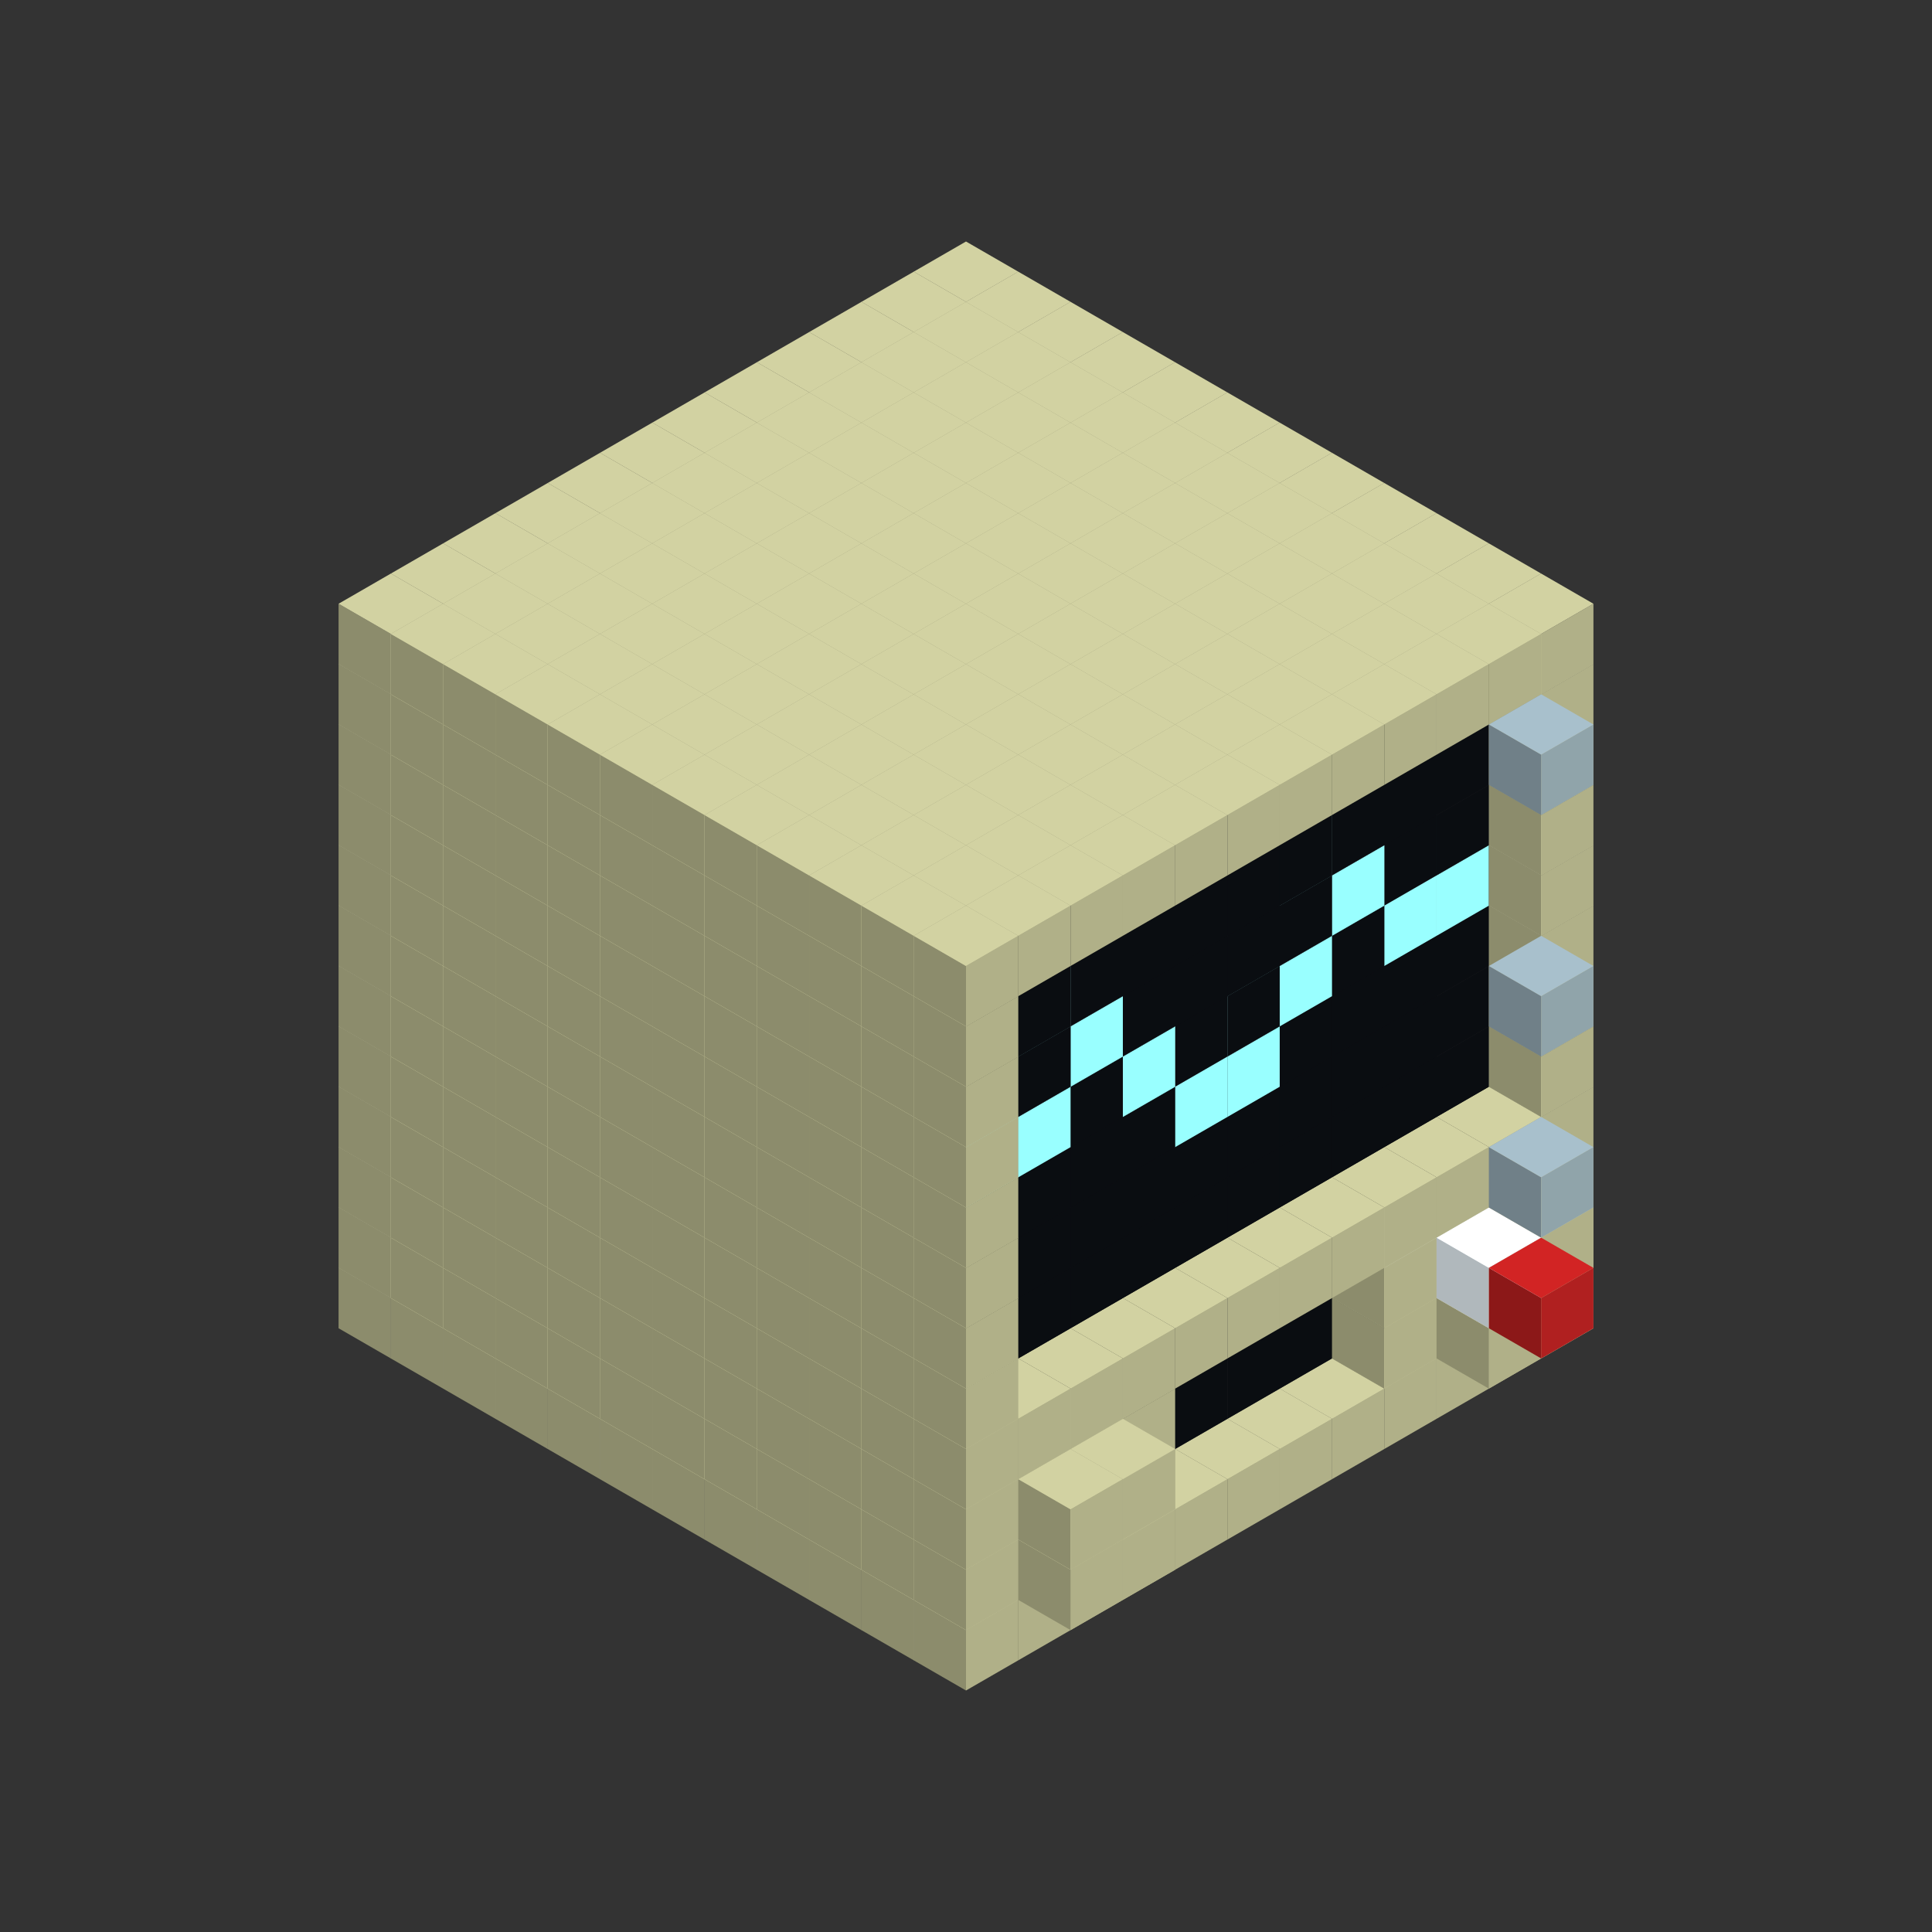 
<svg width='600' height='600' viewBox='4436371 5550000 3200000 3200000' xmlns='http://www.w3.org/2000/svg' xmlns:xlink='http://www.w3.org/1999/xlink'>
<rect x="4436371" y="5550000" width="3200000" height="3200000" fill="#333333" stroke="none"/>
<use xlink:href='#v-0x000000af-1' transform='translate(983738,3600000)'/>
<use xlink:href='#v-0x000000af-1' transform='translate(1070341,3650000)'/>
<use xlink:href='#v-0x000000af-1' transform='translate(1156944,3700000)'/>
<use xlink:href='#v-0x000000af-1' transform='translate(1243547,3750000)'/>
<use xlink:href='#v-0x000000af-1' transform='translate(1330150,3800000)'/>
<use xlink:href='#v-0x000000af-1' transform='translate(1416753,3850000)'/>
<use xlink:href='#v-0x000000af-1' transform='translate(1503356,3900000)'/>
<use xlink:href='#v-0x000000af-1' transform='translate(1589959,3950000)'/>
<use xlink:href='#v-0x000000af-1' transform='translate(1676562,4000000)'/>
<use xlink:href='#v-0x000000af-1' transform='translate(1763165,4050000)'/>
<use xlink:href='#v-0x000000af-1' transform='translate(1849768,4100000)'/>
<use xlink:href='#v-0x000000af-1' transform='translate(2889004,3600000)'/>
<use xlink:href='#v-0x000000af-1' transform='translate(2802401,3650000)'/>
<use xlink:href='#v-0x000000af-1' transform='translate(2715798,3700000)'/>
<use xlink:href='#v-0x000000af-1' transform='translate(2629195,3750000)'/>
<use xlink:href='#v-0x000000af-1' transform='translate(2542592,3800000)'/>
<use xlink:href='#v-0x000000af-1' transform='translate(2455989,3850000)'/>
<use xlink:href='#v-0x000000af-1' transform='translate(2369386,3900000)'/>
<use xlink:href='#v-0x000000af-1' transform='translate(2282783,3950000)'/>
<use xlink:href='#v-0x000000af-1' transform='translate(2196180,4000000)'/>
<use xlink:href='#v-0x000000af-1' transform='translate(2109577,4050000)'/>
<use xlink:href='#v-0x000000af-1' transform='translate(2022974,4100000)'/>
<use xlink:href='#v-0x000000af-1' transform='translate(1936371,4150000)'/>
<use xlink:href='#v-0x000000af-1' transform='translate(983738,3500000)'/>
<use xlink:href='#v-0x000000af-1' transform='translate(1070341,3550000)'/>
<use xlink:href='#v-0x000000af-1' transform='translate(1156944,3600000)'/>
<use xlink:href='#v-0x000000af-1' transform='translate(1243547,3650000)'/>
<use xlink:href='#v-0x000000af-1' transform='translate(1330150,3700000)'/>
<use xlink:href='#v-0x000000af-1' transform='translate(1416753,3750000)'/>
<use xlink:href='#v-0x000000af-1' transform='translate(1503356,3800000)'/>
<use xlink:href='#v-0x000000af-1' transform='translate(1589959,3850000)'/>
<use xlink:href='#v-0x000000af-1' transform='translate(1676562,3900000)'/>
<use xlink:href='#v-0x000000af-1' transform='translate(1763165,3950000)'/>
<use xlink:href='#v-0x000000af-2' transform='translate(2715798,3500000)'/>
<use xlink:href='#v-0x000000af-2' transform='translate(2629195,3550000)'/>
<use xlink:href='#v-0x000000af-2' transform='translate(2542592,3600000)'/>
<use xlink:href='#v-0x000000af-2' transform='translate(2455989,3650000)'/>
<use xlink:href='#v-0x000000af-2' transform='translate(2369386,3700000)'/>
<use xlink:href='#v-0x000000af-2' transform='translate(2282783,3750000)'/>
<use xlink:href='#v-0x000000af-2' transform='translate(2196180,3800000)'/>
<use xlink:href='#v-0x000000af-2' transform='translate(2109577,3850000)'/>
<use xlink:href='#v-0x000000af-2' transform='translate(2022974,3900000)'/>
<use xlink:href='#v-0x000000af-2' transform='translate(1936371,3950000)'/>
<use xlink:href='#v-0x000000af-1' transform='translate(1849768,4000000)'/>
<use xlink:href='#v-0x000000af-1' transform='translate(2889004,3500000)'/>
<use xlink:href='#v-0x000000af-1' transform='translate(2802401,3550000)'/>
<use xlink:href='#v-0x000000af-1' transform='translate(2715798,3600000)'/>
<use xlink:href='#v-0x000000af-1' transform='translate(2629195,3650000)'/>
<use xlink:href='#v-0x000000af-1' transform='translate(2196180,3900000)'/>
<use xlink:href='#v-0x000000af-1' transform='translate(2109577,3950000)'/>
<use xlink:href='#v-0x000000af-1' transform='translate(2022974,4000000)'/>
<use xlink:href='#v-0x000000af-1' transform='translate(1936371,4050000)'/>
<use xlink:href='#v-0x000000af-1' transform='translate(2889004,3600000)'/>
<use xlink:href='#v-0x000000af-1' transform='translate(2802401,3650000)'/>
<use xlink:href='#v-0x000000af-1' transform='translate(2196180,4000000)'/>
<use xlink:href='#v-0x000000af-1' transform='translate(2109577,4050000)'/>
<use xlink:href='#v-0x000000af-1' transform='translate(983738,3400000)'/>
<use xlink:href='#v-0x000000af-1' transform='translate(1070341,3450000)'/>
<use xlink:href='#v-0x000000af-1' transform='translate(1156944,3500000)'/>
<use xlink:href='#v-0x000000af-1' transform='translate(1243547,3550000)'/>
<use xlink:href='#v-0x000000af-1' transform='translate(1330150,3600000)'/>
<use xlink:href='#v-0x000000af-1' transform='translate(1416753,3650000)'/>
<use xlink:href='#v-0x000000af-1' transform='translate(1503356,3700000)'/>
<use xlink:href='#v-0x000000af-1' transform='translate(1589959,3750000)'/>
<use xlink:href='#v-0x000000af-1' transform='translate(1676562,3800000)'/>
<use xlink:href='#v-0x000000af-1' transform='translate(1763165,3850000)'/>
<use xlink:href='#v-0x000000af-2' transform='translate(2715798,3400000)'/>
<use xlink:href='#v-0x000000af-4' transform='translate(2629195,3450000)'/>
<use xlink:href='#v-0x000000af-2' transform='translate(2542592,3500000)'/>
<use xlink:href='#v-0x000000af-2' transform='translate(2455989,3550000)'/>
<use xlink:href='#v-0x000000af-2' transform='translate(2369386,3600000)'/>
<use xlink:href='#v-0x000000af-2' transform='translate(2282783,3650000)'/>
<use xlink:href='#v-0x000000af-2' transform='translate(2196180,3700000)'/>
<use xlink:href='#v-0x000000af-2' transform='translate(2109577,3750000)'/>
<use xlink:href='#v-0x000000af-2' transform='translate(2022974,3800000)'/>
<use xlink:href='#v-0x000000af-2' transform='translate(1936371,3850000)'/>
<use xlink:href='#v-0x000000af-1' transform='translate(1849768,3900000)'/>
<use xlink:href='#v-0x000000af-1' transform='translate(2889004,3400000)'/>
<use xlink:href='#v-0x000000af-1' transform='translate(2802401,3450000)'/>
<use xlink:href='#v-0x000000af-4' transform='translate(2715798,3500000)'/>
<use xlink:href='#v-0x000000af-1' transform='translate(2629195,3550000)'/>
<use xlink:href='#v-0x000000af-1' transform='translate(2196180,3800000)'/>
<use xlink:href='#v-0x000000af-1' transform='translate(2109577,3850000)'/>
<use xlink:href='#v-0x000000af-1' transform='translate(2022974,3900000)'/>
<use xlink:href='#v-0x000000af-1' transform='translate(1936371,3950000)'/>
<use xlink:href='#v-0x000000af-1' transform='translate(2889004,3500000)'/>
<use xlink:href='#v-0x000000af-4' transform='translate(2802401,3550000)'/>
<use xlink:href='#v-0x000000af-1' transform='translate(2196180,3900000)'/>
<use xlink:href='#v-0x000000af-1' transform='translate(2109577,3950000)'/>
<use xlink:href='#v-0x000000af-5' transform='translate(2889004,3600000)'/>
<use xlink:href='#v-0x000000af-1' transform='translate(983738,3300000)'/>
<use xlink:href='#v-0x000000af-1' transform='translate(1070341,3350000)'/>
<use xlink:href='#v-0x000000af-1' transform='translate(1156944,3400000)'/>
<use xlink:href='#v-0x000000af-1' transform='translate(1243547,3450000)'/>
<use xlink:href='#v-0x000000af-1' transform='translate(1330150,3500000)'/>
<use xlink:href='#v-0x000000af-1' transform='translate(1416753,3550000)'/>
<use xlink:href='#v-0x000000af-1' transform='translate(1503356,3600000)'/>
<use xlink:href='#v-0x000000af-1' transform='translate(1589959,3650000)'/>
<use xlink:href='#v-0x000000af-1' transform='translate(1676562,3700000)'/>
<use xlink:href='#v-0x000000af-1' transform='translate(1763165,3750000)'/>
<use xlink:href='#v-0x000000af-2' transform='translate(2715798,3300000)'/>
<use xlink:href='#v-0x000000af-2' transform='translate(2629195,3350000)'/>
<use xlink:href='#v-0x000000af-2' transform='translate(2542592,3400000)'/>
<use xlink:href='#v-0x000000af-2' transform='translate(2455989,3450000)'/>
<use xlink:href='#v-0x000000af-2' transform='translate(2369386,3500000)'/>
<use xlink:href='#v-0x000000af-2' transform='translate(2282783,3550000)'/>
<use xlink:href='#v-0x000000af-2' transform='translate(2196180,3600000)'/>
<use xlink:href='#v-0x000000af-2' transform='translate(2109577,3650000)'/>
<use xlink:href='#v-0x000000af-2' transform='translate(2022974,3700000)'/>
<use xlink:href='#v-0x000000af-2' transform='translate(1936371,3750000)'/>
<use xlink:href='#v-0x000000af-1' transform='translate(1849768,3800000)'/>
<use xlink:href='#v-0x000000af-1' transform='translate(2889004,3300000)'/>
<use xlink:href='#v-0x000000af-1' transform='translate(2802401,3350000)'/>
<use xlink:href='#v-0x000000af-1' transform='translate(2715798,3400000)'/>
<use xlink:href='#v-0x000000af-1' transform='translate(2629195,3450000)'/>
<use xlink:href='#v-0x000000af-1' transform='translate(2542592,3500000)'/>
<use xlink:href='#v-0x000000af-1' transform='translate(2455989,3550000)'/>
<use xlink:href='#v-0x000000af-1' transform='translate(2369386,3600000)'/>
<use xlink:href='#v-0x000000af-1' transform='translate(2282783,3650000)'/>
<use xlink:href='#v-0x000000af-1' transform='translate(2196180,3700000)'/>
<use xlink:href='#v-0x000000af-1' transform='translate(2109577,3750000)'/>
<use xlink:href='#v-0x000000af-1' transform='translate(2022974,3800000)'/>
<use xlink:href='#v-0x000000af-1' transform='translate(1936371,3850000)'/>
<use xlink:href='#v-0x000000af-1' transform='translate(983738,3200000)'/>
<use xlink:href='#v-0x000000af-1' transform='translate(1070341,3250000)'/>
<use xlink:href='#v-0x000000af-1' transform='translate(1156944,3300000)'/>
<use xlink:href='#v-0x000000af-1' transform='translate(1243547,3350000)'/>
<use xlink:href='#v-0x000000af-1' transform='translate(1330150,3400000)'/>
<use xlink:href='#v-0x000000af-1' transform='translate(1416753,3450000)'/>
<use xlink:href='#v-0x000000af-1' transform='translate(1503356,3500000)'/>
<use xlink:href='#v-0x000000af-1' transform='translate(1589959,3550000)'/>
<use xlink:href='#v-0x000000af-1' transform='translate(1676562,3600000)'/>
<use xlink:href='#v-0x000000af-1' transform='translate(1763165,3650000)'/>
<use xlink:href='#v-0x000000af-2' transform='translate(2715798,3200000)'/>
<use xlink:href='#v-0x000000af-2' transform='translate(2629195,3250000)'/>
<use xlink:href='#v-0x000000af-2' transform='translate(2542592,3300000)'/>
<use xlink:href='#v-0x000000af-2' transform='translate(2455989,3350000)'/>
<use xlink:href='#v-0x000000af-2' transform='translate(2369386,3400000)'/>
<use xlink:href='#v-0x000000af-2' transform='translate(2282783,3450000)'/>
<use xlink:href='#v-0x000000af-2' transform='translate(2196180,3500000)'/>
<use xlink:href='#v-0x000000af-2' transform='translate(2109577,3550000)'/>
<use xlink:href='#v-0x000000af-2' transform='translate(2022974,3600000)'/>
<use xlink:href='#v-0x000000af-2' transform='translate(1936371,3650000)'/>
<use xlink:href='#v-0x000000af-1' transform='translate(1849768,3700000)'/>
<use xlink:href='#v-0x000000af-1' transform='translate(2889004,3200000)'/>
<use xlink:href='#v-0x000000af-1' transform='translate(1936371,3750000)'/>
<use xlink:href='#v-0x000000af-6' transform='translate(2889004,3400000)'/>
<use xlink:href='#v-0x000000af-1' transform='translate(983738,3100000)'/>
<use xlink:href='#v-0x000000af-1' transform='translate(1070341,3150000)'/>
<use xlink:href='#v-0x000000af-1' transform='translate(1156944,3200000)'/>
<use xlink:href='#v-0x000000af-1' transform='translate(1243547,3250000)'/>
<use xlink:href='#v-0x000000af-1' transform='translate(1330150,3300000)'/>
<use xlink:href='#v-0x000000af-1' transform='translate(1416753,3350000)'/>
<use xlink:href='#v-0x000000af-1' transform='translate(1503356,3400000)'/>
<use xlink:href='#v-0x000000af-1' transform='translate(1589959,3450000)'/>
<use xlink:href='#v-0x000000af-1' transform='translate(1676562,3500000)'/>
<use xlink:href='#v-0x000000af-1' transform='translate(1763165,3550000)'/>
<use xlink:href='#v-0x000000af-2' transform='translate(2715798,3100000)'/>
<use xlink:href='#v-0x000000af-2' transform='translate(2629195,3150000)'/>
<use xlink:href='#v-0x000000af-2' transform='translate(2542592,3200000)'/>
<use xlink:href='#v-0x000000af-2' transform='translate(2455989,3250000)'/>
<use xlink:href='#v-0x000000af-2' transform='translate(2369386,3300000)'/>
<use xlink:href='#v-0x000000af-2' transform='translate(2282783,3350000)'/>
<use xlink:href='#v-0x000000af-2' transform='translate(2196180,3400000)'/>
<use xlink:href='#v-0x000000af-2' transform='translate(2109577,3450000)'/>
<use xlink:href='#v-0x000000af-2' transform='translate(2022974,3500000)'/>
<use xlink:href='#v-0x000000af-2' transform='translate(1936371,3550000)'/>
<use xlink:href='#v-0x000000af-1' transform='translate(1849768,3600000)'/>
<use xlink:href='#v-0x000000af-1' transform='translate(2889004,3100000)'/>
<use xlink:href='#v-0x000000af-1' transform='translate(1936371,3650000)'/>
<use xlink:href='#v-0x000000af-1' transform='translate(983738,3000000)'/>
<use xlink:href='#v-0x000000af-1' transform='translate(1070341,3050000)'/>
<use xlink:href='#v-0x000000af-1' transform='translate(1156944,3100000)'/>
<use xlink:href='#v-0x000000af-1' transform='translate(1243547,3150000)'/>
<use xlink:href='#v-0x000000af-1' transform='translate(1330150,3200000)'/>
<use xlink:href='#v-0x000000af-1' transform='translate(1416753,3250000)'/>
<use xlink:href='#v-0x000000af-1' transform='translate(1503356,3300000)'/>
<use xlink:href='#v-0x000000af-1' transform='translate(1589959,3350000)'/>
<use xlink:href='#v-0x000000af-1' transform='translate(1676562,3400000)'/>
<use xlink:href='#v-0x000000af-1' transform='translate(1763165,3450000)'/>
<use xlink:href='#v-0x000000af-2' transform='translate(2715798,3000000)'/>
<use xlink:href='#v-0x000000af-2' transform='translate(2629195,3050000)'/>
<use xlink:href='#v-0x000000af-2' transform='translate(2542592,3100000)'/>
<use xlink:href='#v-0x000000af-2' transform='translate(2455989,3150000)'/>
<use xlink:href='#v-0x000000af-3' transform='translate(2369386,3200000)'/>
<use xlink:href='#v-0x000000af-3' transform='translate(2282783,3250000)'/>
<use xlink:href='#v-0x000000af-2' transform='translate(2196180,3300000)'/>
<use xlink:href='#v-0x000000af-2' transform='translate(2109577,3350000)'/>
<use xlink:href='#v-0x000000af-2' transform='translate(2022974,3400000)'/>
<use xlink:href='#v-0x000000af-2' transform='translate(1936371,3450000)'/>
<use xlink:href='#v-0x000000af-1' transform='translate(1849768,3500000)'/>
<use xlink:href='#v-0x000000af-1' transform='translate(2889004,3000000)'/>
<use xlink:href='#v-0x000000af-1' transform='translate(1936371,3550000)'/>
<use xlink:href='#v-0x000000af-1' transform='translate(983738,2900000)'/>
<use xlink:href='#v-0x000000af-1' transform='translate(1070341,2950000)'/>
<use xlink:href='#v-0x000000af-1' transform='translate(1156944,3000000)'/>
<use xlink:href='#v-0x000000af-1' transform='translate(1243547,3050000)'/>
<use xlink:href='#v-0x000000af-1' transform='translate(1330150,3100000)'/>
<use xlink:href='#v-0x000000af-1' transform='translate(1416753,3150000)'/>
<use xlink:href='#v-0x000000af-1' transform='translate(1503356,3200000)'/>
<use xlink:href='#v-0x000000af-1' transform='translate(1589959,3250000)'/>
<use xlink:href='#v-0x000000af-1' transform='translate(1676562,3300000)'/>
<use xlink:href='#v-0x000000af-1' transform='translate(1763165,3350000)'/>
<use xlink:href='#v-0x000000af-3' transform='translate(2715798,2900000)'/>
<use xlink:href='#v-0x000000af-3' transform='translate(2629195,2950000)'/>
<use xlink:href='#v-0x000000af-2' transform='translate(2542592,3000000)'/>
<use xlink:href='#v-0x000000af-3' transform='translate(2455989,3050000)'/>
<use xlink:href='#v-0x000000af-2' transform='translate(2369386,3100000)'/>
<use xlink:href='#v-0x000000af-2' transform='translate(2282783,3150000)'/>
<use xlink:href='#v-0x000000af-3' transform='translate(2196180,3200000)'/>
<use xlink:href='#v-0x000000af-2' transform='translate(2109577,3250000)'/>
<use xlink:href='#v-0x000000af-3' transform='translate(2022974,3300000)'/>
<use xlink:href='#v-0x000000af-3' transform='translate(1936371,3350000)'/>
<use xlink:href='#v-0x000000af-1' transform='translate(1849768,3400000)'/>
<use xlink:href='#v-0x000000af-1' transform='translate(2889004,2900000)'/>
<use xlink:href='#v-0x000000af-1' transform='translate(1936371,3450000)'/>
<use xlink:href='#v-0x000000af-6' transform='translate(2889004,3100000)'/>
<use xlink:href='#v-0x000000af-1' transform='translate(983738,2800000)'/>
<use xlink:href='#v-0x000000af-1' transform='translate(1070341,2850000)'/>
<use xlink:href='#v-0x000000af-1' transform='translate(1156944,2900000)'/>
<use xlink:href='#v-0x000000af-1' transform='translate(1243547,2950000)'/>
<use xlink:href='#v-0x000000af-1' transform='translate(1330150,3000000)'/>
<use xlink:href='#v-0x000000af-1' transform='translate(1416753,3050000)'/>
<use xlink:href='#v-0x000000af-1' transform='translate(1503356,3100000)'/>
<use xlink:href='#v-0x000000af-1' transform='translate(1589959,3150000)'/>
<use xlink:href='#v-0x000000af-1' transform='translate(1676562,3200000)'/>
<use xlink:href='#v-0x000000af-1' transform='translate(1763165,3250000)'/>
<use xlink:href='#v-0x000000af-2' transform='translate(2715798,2800000)'/>
<use xlink:href='#v-0x000000af-2' transform='translate(2629195,2850000)'/>
<use xlink:href='#v-0x000000af-3' transform='translate(2542592,2900000)'/>
<use xlink:href='#v-0x000000af-2' transform='translate(2455989,2950000)'/>
<use xlink:href='#v-0x000000af-2' transform='translate(2369386,3000000)'/>
<use xlink:href='#v-0x000000af-2' transform='translate(2282783,3050000)'/>
<use xlink:href='#v-0x000000af-2' transform='translate(2196180,3100000)'/>
<use xlink:href='#v-0x000000af-3' transform='translate(2109577,3150000)'/>
<use xlink:href='#v-0x000000af-2' transform='translate(2022974,3200000)'/>
<use xlink:href='#v-0x000000af-2' transform='translate(1936371,3250000)'/>
<use xlink:href='#v-0x000000af-1' transform='translate(1849768,3300000)'/>
<use xlink:href='#v-0x000000af-1' transform='translate(2889004,2800000)'/>
<use xlink:href='#v-0x000000af-1' transform='translate(1936371,3350000)'/>
<use xlink:href='#v-0x000000af-1' transform='translate(983738,2700000)'/>
<use xlink:href='#v-0x000000af-1' transform='translate(1070341,2750000)'/>
<use xlink:href='#v-0x000000af-1' transform='translate(1156944,2800000)'/>
<use xlink:href='#v-0x000000af-1' transform='translate(1243547,2850000)'/>
<use xlink:href='#v-0x000000af-1' transform='translate(1330150,2900000)'/>
<use xlink:href='#v-0x000000af-1' transform='translate(1416753,2950000)'/>
<use xlink:href='#v-0x000000af-1' transform='translate(1503356,3000000)'/>
<use xlink:href='#v-0x000000af-1' transform='translate(1589959,3050000)'/>
<use xlink:href='#v-0x000000af-1' transform='translate(1676562,3100000)'/>
<use xlink:href='#v-0x000000af-1' transform='translate(1763165,3150000)'/>
<use xlink:href='#v-0x000000af-2' transform='translate(2715798,2700000)'/>
<use xlink:href='#v-0x000000af-2' transform='translate(2629195,2750000)'/>
<use xlink:href='#v-0x000000af-2' transform='translate(2542592,2800000)'/>
<use xlink:href='#v-0x000000af-2' transform='translate(2455989,2850000)'/>
<use xlink:href='#v-0x000000af-2' transform='translate(2369386,2900000)'/>
<use xlink:href='#v-0x000000af-2' transform='translate(2282783,2950000)'/>
<use xlink:href='#v-0x000000af-2' transform='translate(2196180,3000000)'/>
<use xlink:href='#v-0x000000af-2' transform='translate(2109577,3050000)'/>
<use xlink:href='#v-0x000000af-2' transform='translate(2022974,3100000)'/>
<use xlink:href='#v-0x000000af-2' transform='translate(1936371,3150000)'/>
<use xlink:href='#v-0x000000af-1' transform='translate(1849768,3200000)'/>
<use xlink:href='#v-0x000000af-1' transform='translate(2889004,2700000)'/>
<use xlink:href='#v-0x000000af-1' transform='translate(1936371,3250000)'/>
<use xlink:href='#v-0x000000af-1' transform='translate(983738,2600000)'/>
<use xlink:href='#v-0x000000af-1' transform='translate(1070341,2650000)'/>
<use xlink:href='#v-0x000000af-1' transform='translate(1156944,2700000)'/>
<use xlink:href='#v-0x000000af-1' transform='translate(1243547,2750000)'/>
<use xlink:href='#v-0x000000af-1' transform='translate(1330150,2800000)'/>
<use xlink:href='#v-0x000000af-1' transform='translate(1416753,2850000)'/>
<use xlink:href='#v-0x000000af-1' transform='translate(1503356,2900000)'/>
<use xlink:href='#v-0x000000af-1' transform='translate(1589959,2950000)'/>
<use xlink:href='#v-0x000000af-1' transform='translate(1676562,3000000)'/>
<use xlink:href='#v-0x000000af-1' transform='translate(1763165,3050000)'/>
<use xlink:href='#v-0x000000af-2' transform='translate(2715798,2600000)'/>
<use xlink:href='#v-0x000000af-2' transform='translate(2629195,2650000)'/>
<use xlink:href='#v-0x000000af-2' transform='translate(2542592,2700000)'/>
<use xlink:href='#v-0x000000af-2' transform='translate(2455989,2750000)'/>
<use xlink:href='#v-0x000000af-2' transform='translate(2369386,2800000)'/>
<use xlink:href='#v-0x000000af-2' transform='translate(2282783,2850000)'/>
<use xlink:href='#v-0x000000af-2' transform='translate(2196180,2900000)'/>
<use xlink:href='#v-0x000000af-2' transform='translate(2109577,2950000)'/>
<use xlink:href='#v-0x000000af-2' transform='translate(2022974,3000000)'/>
<use xlink:href='#v-0x000000af-2' transform='translate(1936371,3050000)'/>
<use xlink:href='#v-0x000000af-1' transform='translate(1849768,3100000)'/>
<use xlink:href='#v-0x000000af-1' transform='translate(2889004,2600000)'/>
<use xlink:href='#v-0x000000af-1' transform='translate(1936371,3150000)'/>
<use xlink:href='#v-0x000000af-1' transform='translate(1936371,1950000)'/>
<use xlink:href='#v-0x000000af-1' transform='translate(1849768,2000000)'/>
<use xlink:href='#v-0x000000af-1' transform='translate(1763165,2050000)'/>
<use xlink:href='#v-0x000000af-1' transform='translate(1676562,2100000)'/>
<use xlink:href='#v-0x000000af-1' transform='translate(1589959,2150000)'/>
<use xlink:href='#v-0x000000af-1' transform='translate(1503356,2200000)'/>
<use xlink:href='#v-0x000000af-1' transform='translate(1416753,2250000)'/>
<use xlink:href='#v-0x000000af-1' transform='translate(1330150,2300000)'/>
<use xlink:href='#v-0x000000af-1' transform='translate(1243547,2350000)'/>
<use xlink:href='#v-0x000000af-1' transform='translate(1156944,2400000)'/>
<use xlink:href='#v-0x000000af-1' transform='translate(1070341,2450000)'/>
<use xlink:href='#v-0x000000af-1' transform='translate(983738,2500000)'/>
<use xlink:href='#v-0x000000af-1' transform='translate(2022974,2000000)'/>
<use xlink:href='#v-0x000000af-1' transform='translate(1936371,2050000)'/>
<use xlink:href='#v-0x000000af-1' transform='translate(1849768,2100000)'/>
<use xlink:href='#v-0x000000af-1' transform='translate(1763165,2150000)'/>
<use xlink:href='#v-0x000000af-1' transform='translate(1676562,2200000)'/>
<use xlink:href='#v-0x000000af-1' transform='translate(1589959,2250000)'/>
<use xlink:href='#v-0x000000af-1' transform='translate(1503356,2300000)'/>
<use xlink:href='#v-0x000000af-1' transform='translate(1416753,2350000)'/>
<use xlink:href='#v-0x000000af-1' transform='translate(1330150,2400000)'/>
<use xlink:href='#v-0x000000af-1' transform='translate(1243547,2450000)'/>
<use xlink:href='#v-0x000000af-1' transform='translate(1156944,2500000)'/>
<use xlink:href='#v-0x000000af-1' transform='translate(1070341,2550000)'/>
<use xlink:href='#v-0x000000af-1' transform='translate(2109577,2050000)'/>
<use xlink:href='#v-0x000000af-1' transform='translate(2022974,2100000)'/>
<use xlink:href='#v-0x000000af-1' transform='translate(1936371,2150000)'/>
<use xlink:href='#v-0x000000af-1' transform='translate(1849768,2200000)'/>
<use xlink:href='#v-0x000000af-1' transform='translate(1763165,2250000)'/>
<use xlink:href='#v-0x000000af-1' transform='translate(1676562,2300000)'/>
<use xlink:href='#v-0x000000af-1' transform='translate(1589959,2350000)'/>
<use xlink:href='#v-0x000000af-1' transform='translate(1503356,2400000)'/>
<use xlink:href='#v-0x000000af-1' transform='translate(1416753,2450000)'/>
<use xlink:href='#v-0x000000af-1' transform='translate(1330150,2500000)'/>
<use xlink:href='#v-0x000000af-1' transform='translate(1243547,2550000)'/>
<use xlink:href='#v-0x000000af-1' transform='translate(1156944,2600000)'/>
<use xlink:href='#v-0x000000af-1' transform='translate(2196180,2100000)'/>
<use xlink:href='#v-0x000000af-1' transform='translate(2109577,2150000)'/>
<use xlink:href='#v-0x000000af-1' transform='translate(2022974,2200000)'/>
<use xlink:href='#v-0x000000af-1' transform='translate(1936371,2250000)'/>
<use xlink:href='#v-0x000000af-1' transform='translate(1849768,2300000)'/>
<use xlink:href='#v-0x000000af-1' transform='translate(1763165,2350000)'/>
<use xlink:href='#v-0x000000af-1' transform='translate(1676562,2400000)'/>
<use xlink:href='#v-0x000000af-1' transform='translate(1589959,2450000)'/>
<use xlink:href='#v-0x000000af-1' transform='translate(1503356,2500000)'/>
<use xlink:href='#v-0x000000af-1' transform='translate(1416753,2550000)'/>
<use xlink:href='#v-0x000000af-1' transform='translate(1330150,2600000)'/>
<use xlink:href='#v-0x000000af-1' transform='translate(1243547,2650000)'/>
<use xlink:href='#v-0x000000af-1' transform='translate(2282783,2150000)'/>
<use xlink:href='#v-0x000000af-1' transform='translate(2196180,2200000)'/>
<use xlink:href='#v-0x000000af-1' transform='translate(2109577,2250000)'/>
<use xlink:href='#v-0x000000af-1' transform='translate(2022974,2300000)'/>
<use xlink:href='#v-0x000000af-1' transform='translate(1936371,2350000)'/>
<use xlink:href='#v-0x000000af-1' transform='translate(1849768,2400000)'/>
<use xlink:href='#v-0x000000af-1' transform='translate(1763165,2450000)'/>
<use xlink:href='#v-0x000000af-1' transform='translate(1676562,2500000)'/>
<use xlink:href='#v-0x000000af-1' transform='translate(1589959,2550000)'/>
<use xlink:href='#v-0x000000af-1' transform='translate(1503356,2600000)'/>
<use xlink:href='#v-0x000000af-1' transform='translate(1416753,2650000)'/>
<use xlink:href='#v-0x000000af-1' transform='translate(1330150,2700000)'/>
<use xlink:href='#v-0x000000af-1' transform='translate(2369386,2200000)'/>
<use xlink:href='#v-0x000000af-1' transform='translate(2282783,2250000)'/>
<use xlink:href='#v-0x000000af-1' transform='translate(2196180,2300000)'/>
<use xlink:href='#v-0x000000af-1' transform='translate(2109577,2350000)'/>
<use xlink:href='#v-0x000000af-1' transform='translate(2022974,2400000)'/>
<use xlink:href='#v-0x000000af-1' transform='translate(1936371,2450000)'/>
<use xlink:href='#v-0x000000af-1' transform='translate(1849768,2500000)'/>
<use xlink:href='#v-0x000000af-1' transform='translate(1763165,2550000)'/>
<use xlink:href='#v-0x000000af-1' transform='translate(1676562,2600000)'/>
<use xlink:href='#v-0x000000af-1' transform='translate(1589959,2650000)'/>
<use xlink:href='#v-0x000000af-1' transform='translate(1503356,2700000)'/>
<use xlink:href='#v-0x000000af-1' transform='translate(1416753,2750000)'/>
<use xlink:href='#v-0x000000af-1' transform='translate(2455989,2250000)'/>
<use xlink:href='#v-0x000000af-1' transform='translate(2369386,2300000)'/>
<use xlink:href='#v-0x000000af-1' transform='translate(2282783,2350000)'/>
<use xlink:href='#v-0x000000af-1' transform='translate(2196180,2400000)'/>
<use xlink:href='#v-0x000000af-1' transform='translate(2109577,2450000)'/>
<use xlink:href='#v-0x000000af-1' transform='translate(2022974,2500000)'/>
<use xlink:href='#v-0x000000af-1' transform='translate(1936371,2550000)'/>
<use xlink:href='#v-0x000000af-1' transform='translate(1849768,2600000)'/>
<use xlink:href='#v-0x000000af-1' transform='translate(1763165,2650000)'/>
<use xlink:href='#v-0x000000af-1' transform='translate(1676562,2700000)'/>
<use xlink:href='#v-0x000000af-1' transform='translate(1589959,2750000)'/>
<use xlink:href='#v-0x000000af-1' transform='translate(1503356,2800000)'/>
<use xlink:href='#v-0x000000af-1' transform='translate(2542592,2300000)'/>
<use xlink:href='#v-0x000000af-1' transform='translate(2455989,2350000)'/>
<use xlink:href='#v-0x000000af-1' transform='translate(2369386,2400000)'/>
<use xlink:href='#v-0x000000af-1' transform='translate(2282783,2450000)'/>
<use xlink:href='#v-0x000000af-1' transform='translate(2196180,2500000)'/>
<use xlink:href='#v-0x000000af-1' transform='translate(2109577,2550000)'/>
<use xlink:href='#v-0x000000af-1' transform='translate(2022974,2600000)'/>
<use xlink:href='#v-0x000000af-1' transform='translate(1936371,2650000)'/>
<use xlink:href='#v-0x000000af-1' transform='translate(1849768,2700000)'/>
<use xlink:href='#v-0x000000af-1' transform='translate(1763165,2750000)'/>
<use xlink:href='#v-0x000000af-1' transform='translate(1676562,2800000)'/>
<use xlink:href='#v-0x000000af-1' transform='translate(1589959,2850000)'/>
<use xlink:href='#v-0x000000af-1' transform='translate(2629195,2350000)'/>
<use xlink:href='#v-0x000000af-1' transform='translate(2542592,2400000)'/>
<use xlink:href='#v-0x000000af-1' transform='translate(2455989,2450000)'/>
<use xlink:href='#v-0x000000af-1' transform='translate(2369386,2500000)'/>
<use xlink:href='#v-0x000000af-1' transform='translate(2282783,2550000)'/>
<use xlink:href='#v-0x000000af-1' transform='translate(2196180,2600000)'/>
<use xlink:href='#v-0x000000af-1' transform='translate(2109577,2650000)'/>
<use xlink:href='#v-0x000000af-1' transform='translate(2022974,2700000)'/>
<use xlink:href='#v-0x000000af-1' transform='translate(1936371,2750000)'/>
<use xlink:href='#v-0x000000af-1' transform='translate(1849768,2800000)'/>
<use xlink:href='#v-0x000000af-1' transform='translate(1763165,2850000)'/>
<use xlink:href='#v-0x000000af-1' transform='translate(1676562,2900000)'/>
<use xlink:href='#v-0x000000af-1' transform='translate(2715798,2400000)'/>
<use xlink:href='#v-0x000000af-1' transform='translate(2629195,2450000)'/>
<use xlink:href='#v-0x000000af-1' transform='translate(2542592,2500000)'/>
<use xlink:href='#v-0x000000af-1' transform='translate(2455989,2550000)'/>
<use xlink:href='#v-0x000000af-1' transform='translate(2369386,2600000)'/>
<use xlink:href='#v-0x000000af-1' transform='translate(2282783,2650000)'/>
<use xlink:href='#v-0x000000af-1' transform='translate(2196180,2700000)'/>
<use xlink:href='#v-0x000000af-1' transform='translate(2109577,2750000)'/>
<use xlink:href='#v-0x000000af-1' transform='translate(2022974,2800000)'/>
<use xlink:href='#v-0x000000af-1' transform='translate(1936371,2850000)'/>
<use xlink:href='#v-0x000000af-1' transform='translate(1849768,2900000)'/>
<use xlink:href='#v-0x000000af-1' transform='translate(1763165,2950000)'/>
<use xlink:href='#v-0x000000af-1' transform='translate(2802401,2450000)'/>
<use xlink:href='#v-0x000000af-1' transform='translate(2715798,2500000)'/>
<use xlink:href='#v-0x000000af-1' transform='translate(2629195,2550000)'/>
<use xlink:href='#v-0x000000af-1' transform='translate(2542592,2600000)'/>
<use xlink:href='#v-0x000000af-1' transform='translate(2455989,2650000)'/>
<use xlink:href='#v-0x000000af-1' transform='translate(2369386,2700000)'/>
<use xlink:href='#v-0x000000af-1' transform='translate(2282783,2750000)'/>
<use xlink:href='#v-0x000000af-1' transform='translate(2196180,2800000)'/>
<use xlink:href='#v-0x000000af-1' transform='translate(2109577,2850000)'/>
<use xlink:href='#v-0x000000af-1' transform='translate(2022974,2900000)'/>
<use xlink:href='#v-0x000000af-1' transform='translate(1936371,2950000)'/>
<use xlink:href='#v-0x000000af-1' transform='translate(1849768,3000000)'/>
<use xlink:href='#v-0x000000af-1' transform='translate(2889004,2500000)'/>
<use xlink:href='#v-0x000000af-1' transform='translate(2802401,2550000)'/>
<use xlink:href='#v-0x000000af-1' transform='translate(2715798,2600000)'/>
<use xlink:href='#v-0x000000af-1' transform='translate(2629195,2650000)'/>
<use xlink:href='#v-0x000000af-1' transform='translate(2542592,2700000)'/>
<use xlink:href='#v-0x000000af-1' transform='translate(2455989,2750000)'/>
<use xlink:href='#v-0x000000af-1' transform='translate(2369386,2800000)'/>
<use xlink:href='#v-0x000000af-1' transform='translate(2282783,2850000)'/>
<use xlink:href='#v-0x000000af-1' transform='translate(2196180,2900000)'/>
<use xlink:href='#v-0x000000af-1' transform='translate(2109577,2950000)'/>
<use xlink:href='#v-0x000000af-1' transform='translate(2022974,3000000)'/>
<use xlink:href='#v-0x000000af-1' transform='translate(1936371,3050000)'/>
<use xlink:href='#v-0x000000af-6' transform='translate(2889004,2700000)'/>
<defs>
<g id='v-0x000000af-1'>
<polygon points='4100000,4100000 4100000,4200000 4013397,4150000 4013397,4050000' fill='#8c8c6c'/>
<polygon points='4100000,4100000 4100000,4200000 4186602,4150000 4186602,4050000' fill='#b0b088'/>
<polygon points='4100000,4100000 4013397,4050000 4100000,4000000 4186602,4050000' fill='#d2d2a2'/>
</g>
<g id='v-0x000000af-2'>
<polygon points='4100000,4100000 4100000,4200000 4013397,4150000 4013397,4050000' fill='#08080c'/>
<polygon points='4100000,4100000 4100000,4200000 4186602,4150000 4186602,4050000' fill='#0a0d11'/>
<polygon points='4100000,4100000 4013397,4050000 4100000,4000000 4186602,4050000' fill='#0c0c12'/>
</g>
<g id='v-0x000000af-3'>
<polygon points='4100000,4100000 4100000,4200000 4013397,4150000 4013397,4050000' fill='#78cccc'/>
<polygon points='4100000,4100000 4100000,4200000 4186602,4150000 4186602,4050000' fill='#99ffff'/>
<polygon points='4100000,4100000 4013397,4050000 4100000,4000000 4186602,4050000' fill='#b4ffff'/>
</g>
<g id='v-0x000000af-4'>
<polygon points='4100000,4100000 4100000,4200000 4013397,4150000 4013397,4050000' fill='#b0b8bc'/>
<polygon points='4100000,4100000 4100000,4200000 4186602,4150000 4186602,4050000' fill='#e0e8ee'/>
<polygon points='4100000,4100000 4013397,4050000 4100000,4000000 4186602,4050000' fill='#ffffff'/>
</g>
<g id='v-0x000000af-5'>
<polygon points='4100000,4100000 4100000,4200000 4013397,4150000 4013397,4050000' fill='#8c1818'/>
<polygon points='4100000,4100000 4100000,4200000 4186602,4150000 4186602,4050000' fill='#b02020'/>
<polygon points='4100000,4100000 4013397,4050000 4100000,4000000 4186602,4050000' fill='#d22424'/>
</g>
<g id='v-0x000000af-6'>
<polygon points='4100000,4100000 4100000,4200000 4013397,4150000 4013397,4050000' fill='#708088'/>
<polygon points='4100000,4100000 4100000,4200000 4186602,4150000 4186602,4050000' fill='#90a4aa'/>
<polygon points='4100000,4100000 4013397,4050000 4100000,4000000 4186602,4050000' fill='#a8c0cc'/>
</g>
</defs>
</svg>
